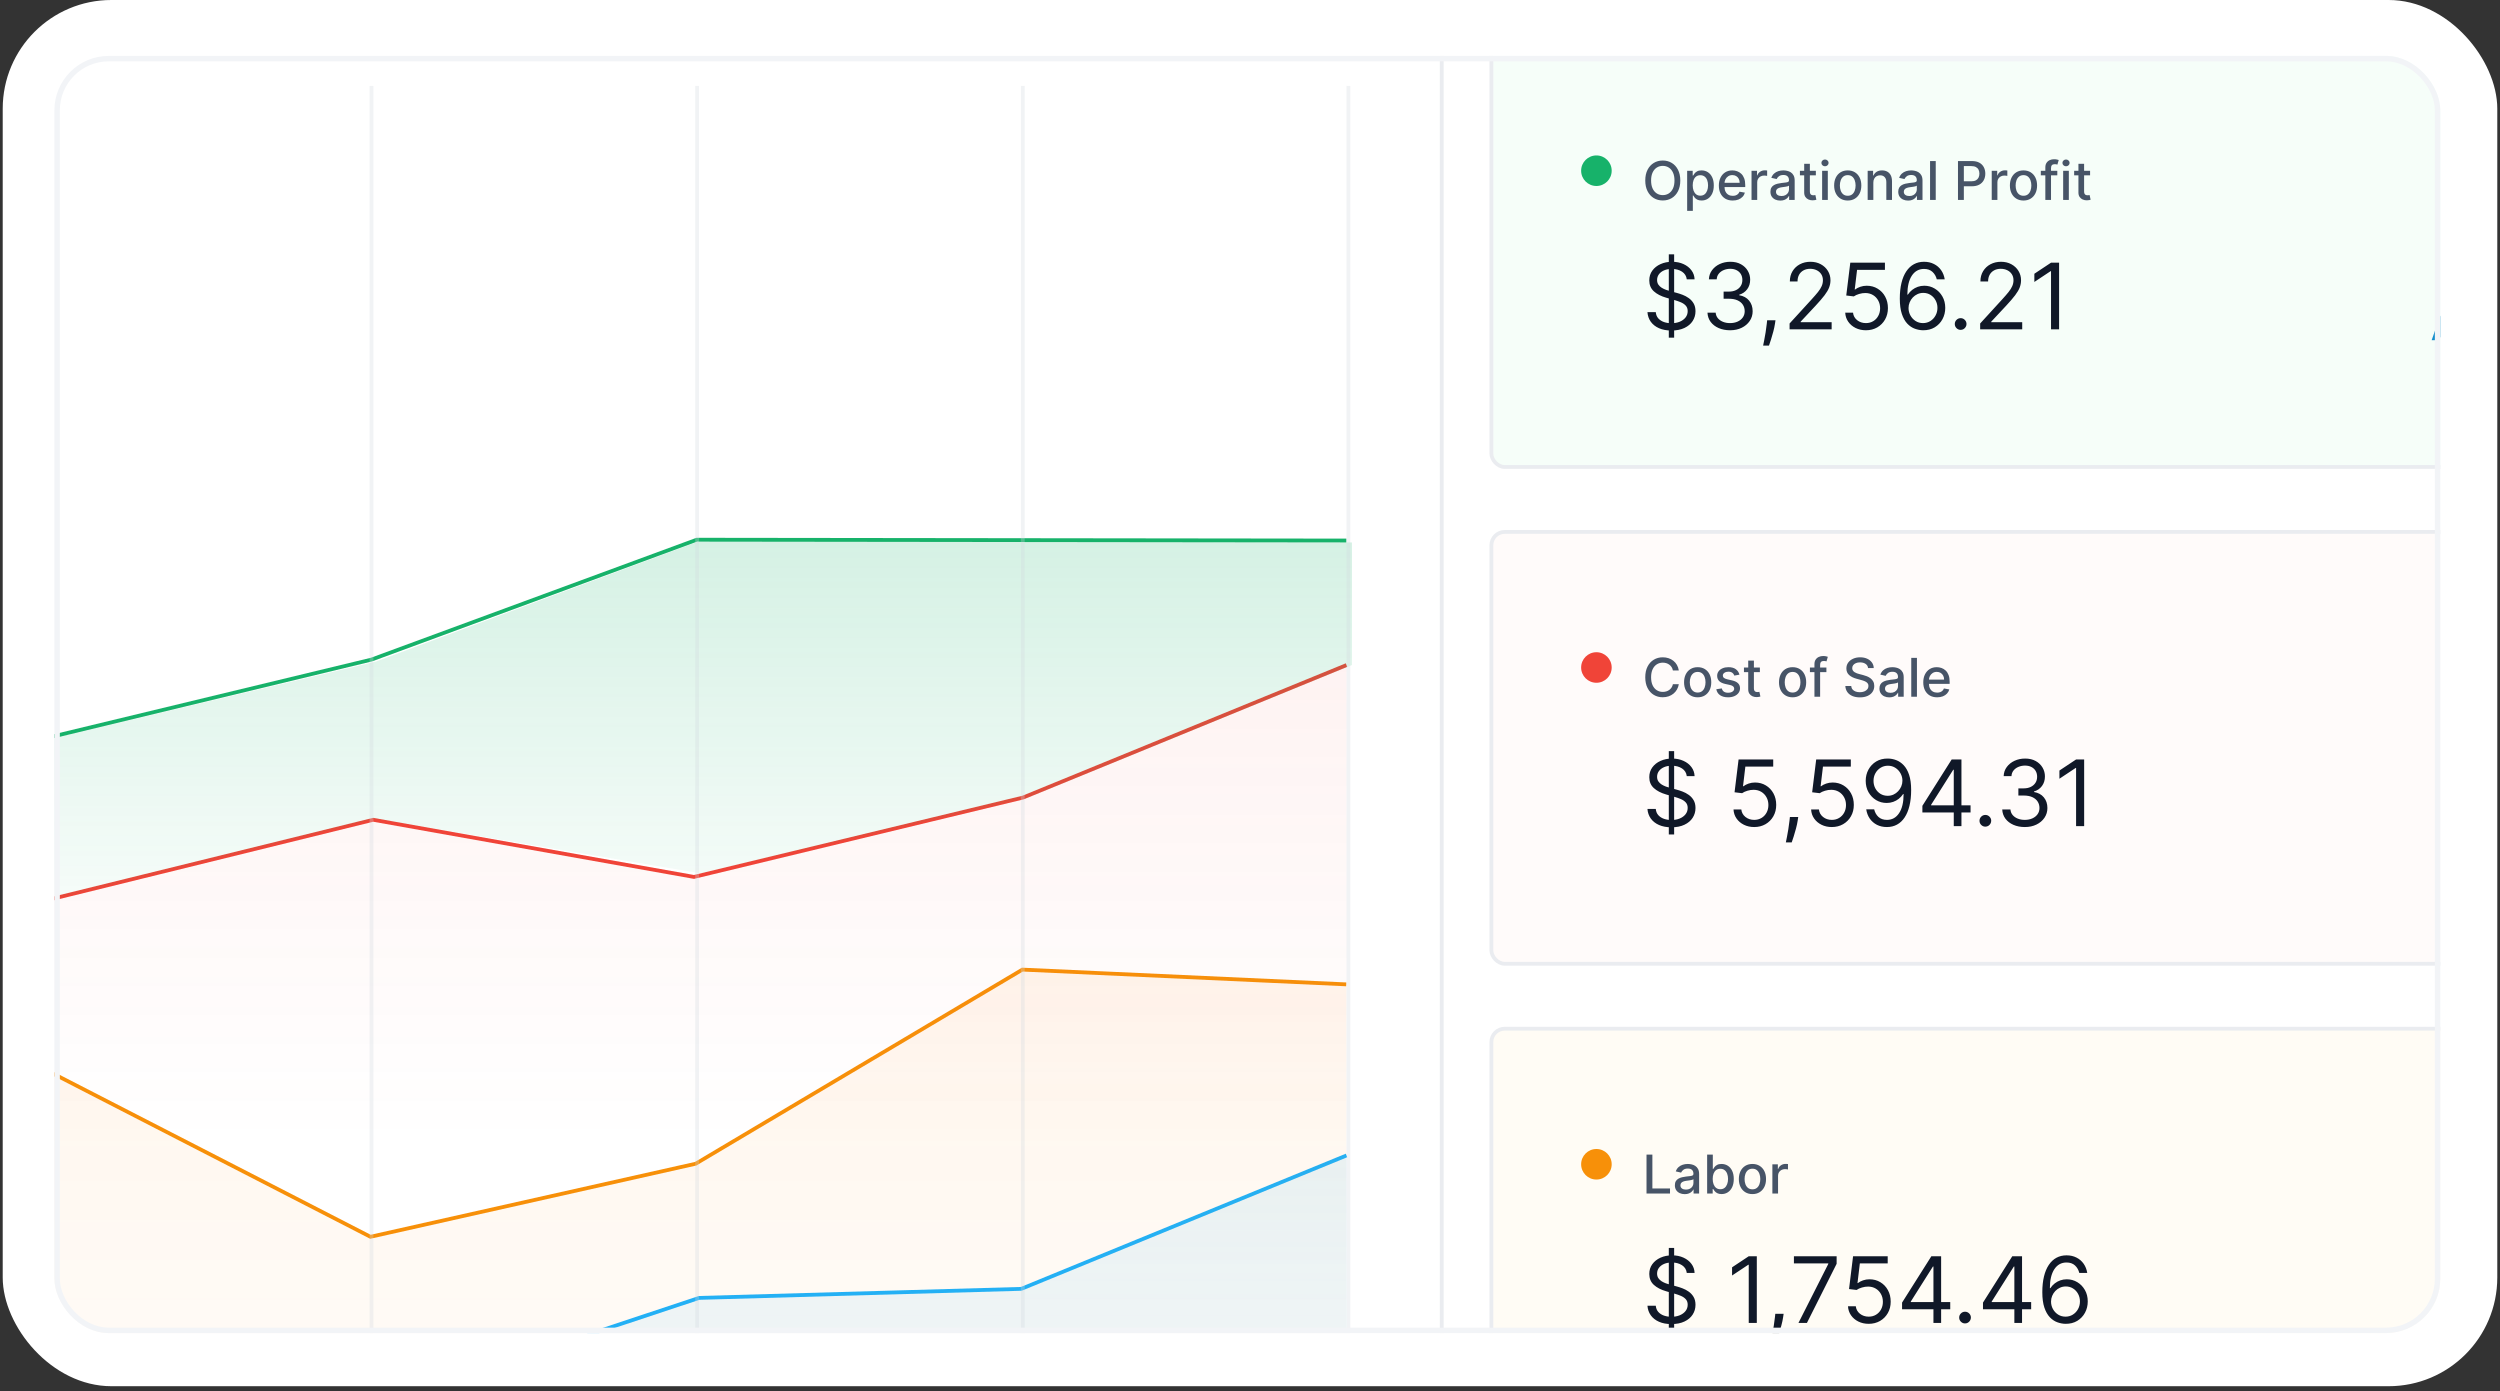 <svg width="460" height="256" viewBox="0 0 460 256" fill="none" xmlns="http://www.w3.org/2000/svg">
<rect x="0" y="0" width="460" height="256" fill="#333333" stroke="none"/>
<rect x="0.5" width="459" height="255.063" rx="20" fill="white"/>
<g clip-path="url(#clip0_3639_302027)">
<rect x="10.011" y="10.287" width="439" height="235" rx="10" fill="white"/>
<g clip-path="url(#clip1_3639_302027)">
<g clip-path="url(#clip2_3639_302027)">
<rect x="-428.369" y="-85.294" width="694" height="444" rx="2.811" fill="white"/>
<path opacity="0.4" d="M-351.445 277.408L-410.568 241.245V315.72H247.759V212.602L188.01 237.456L128.354 238.814L68.503 258.531L8.515 282.837L-51.364 264.315L-111.386 263.061L-171.313 226.481L-230.987 233.661L-290.996 247.915L-351.445 277.408Z" fill="url(#paint0_linear_3639_302027)" fill-opacity="0.5"/>
<path d="M-410.568 241.245L-350.62 277.408L-291.077 247.733L-231.151 233.478L-171.439 226.198L-111.24 262.897L-51.288 264.273L8.555 283.014L68.787 258.69L128.638 238.814L187.918 237.148L247.759 212.602" stroke="#1AB2FF" stroke-width="0.703"/>
<path opacity="0.4" d="M-350.85 168.021L-410.568 209.705V315.687H247.728V181.061L188.374 178.2L127.85 214.103L68.106 227.728L8.506 197.028L-51.582 235.176L-111.183 241.353L-231.32 208.292L-291.196 166.924L-350.85 168.021Z" fill="url(#paint1_linear_3639_302027)" fill-opacity="0.2"/>
<path d="M-410.568 209.737L-350.637 168.184L-290.929 166.986L-231.081 208.484L-171.103 225.69L-111.125 241.305L-51.535 235.377L8.83 197.061L68.161 227.569L128.01 214.123L188.116 178.409L247.707 181.122" stroke="#F79009" stroke-width="0.703"/>
<path opacity="0.4" d="M-350.81 130.959L-410.568 145.288V210.453H247.759V122.373L188.436 146.97L127.689 161.135L68.416 150.818L8.846 165.821L-51.362 167.426L-170.817 142.044L-230.95 132.361L-290.64 103.041L-350.81 130.959Z" fill="url(#paint2_linear_3639_302027)" fill-opacity="0.2"/>
<path d="M-410.568 145.288L-350.738 130.826L-290.64 102.868L-231.259 131.842L-170.971 141.698L-51.386 167.675L8.668 165.622L68.662 150.84L127.689 161.356L188.238 146.748L247.759 122.373" stroke="#F04438" stroke-width="0.703"/>
<path d="M-410.568 122.373L-350.258 101.755L-290.894 85.973L-231.091 113.379L-171.21 95.674L-51.433 110.25L8.508 135.806L68.336 121.367L128.205 99.306L247.728 99.458" stroke="#17B26A" stroke-width="0.703"/>
<path d="M-410.579 144.929V122.014L-350.303 101.563L-290.733 86.012L-230.861 113.731L-170.782 95.987C-122.425 101.274 -99.198 105.08 -50.841 110.367L9.276 135.961L69.149 121.736L128.988 99.434L248.758 99.815V122.372L189.137 146.766L128.98 160.704L69.18 150.667L9.123 165.622L-50.841 167.378L-170.925 141.352L-230.995 131.669L-290.126 102.868L-350.303 130.431L-410.579 144.929Z" fill="url(#paint3_linear_3639_302027)" fill-opacity="0.2"/>
<line opacity="0.3" x1="68.36" y1="15.809" x2="68.36" y2="310.719" stroke="#D0D5DD" stroke-width="0.703"/>
<line opacity="0.3" x1="128.275" y1="15.809" x2="128.275" y2="310.719" stroke="#D0D5DD" stroke-width="0.703"/>
<line opacity="0.3" x1="188.19" y1="15.809" x2="188.19" y2="310.719" stroke="#D0D5DD" stroke-width="0.703"/>
<line opacity="0.3" x1="248.104" y1="15.809" x2="248.104" y2="310.719" stroke="#D0D5DD" stroke-width="0.703"/>
</g>
<rect x="-428.018" y="-84.943" width="693.297" height="443.297" rx="2.46" stroke="#EAECF0" stroke-width="0.703"/>
<rect x="274.415" y="6.464" width="252.28" height="79.461" rx="2.46" fill="#F6FEF9"/>
<rect x="274.415" y="6.464" width="252.28" height="79.461" rx="2.46" stroke="#EAECF0" stroke-width="0.703"/>
<circle cx="293.74" cy="31.411" r="2.811" fill="#17B26A"/>
<path d="M309.174 33.212C309.174 33.975 309.034 34.632 308.755 35.182C308.475 35.729 308.092 36.151 307.606 36.447C307.121 36.74 306.57 36.887 305.953 36.887C305.333 36.887 304.78 36.74 304.294 36.447C303.809 36.151 303.427 35.728 303.148 35.178C302.868 34.629 302.728 33.973 302.728 33.212C302.728 32.448 302.868 31.792 303.148 31.245C303.427 30.695 303.809 30.273 304.294 29.98C304.78 29.684 305.333 29.536 305.953 29.536C306.57 29.536 307.121 29.684 307.606 29.98C308.092 30.273 308.475 30.695 308.755 31.245C309.034 31.792 309.174 32.448 309.174 33.212ZM308.105 33.212C308.105 32.629 308.011 32.139 307.822 31.741C307.636 31.34 307.38 31.037 307.054 30.832C306.73 30.625 306.363 30.521 305.953 30.521C305.541 30.521 305.173 30.625 304.849 30.832C304.525 31.037 304.269 31.34 304.08 31.741C303.894 32.139 303.801 32.629 303.801 33.212C303.801 33.794 303.894 34.285 304.08 34.686C304.269 35.084 304.525 35.387 304.849 35.594C305.173 35.799 305.541 35.902 305.953 35.902C306.363 35.902 306.73 35.799 307.054 35.594C307.38 35.387 307.636 35.084 307.822 34.686C308.011 34.285 308.105 33.794 308.105 33.212ZM310.436 38.801V31.423H311.456V32.293H311.544C311.604 32.181 311.692 32.052 311.806 31.905C311.92 31.758 312.078 31.63 312.281 31.521C312.484 31.409 312.751 31.353 313.084 31.353C313.518 31.353 313.904 31.462 314.244 31.681C314.584 31.9 314.851 32.216 315.044 32.628C315.24 33.04 315.338 33.536 315.338 34.116C315.338 34.696 315.241 35.194 315.048 35.608C314.855 36.02 314.589 36.338 314.251 36.562C313.914 36.783 313.528 36.894 313.095 36.894C312.769 36.894 312.502 36.839 312.295 36.73C312.09 36.62 311.929 36.492 311.813 36.345C311.696 36.199 311.607 36.068 311.544 35.954H311.481V38.801H310.436ZM311.46 34.106C311.46 34.483 311.515 34.814 311.624 35.098C311.734 35.382 311.892 35.605 312.099 35.765C312.307 35.924 312.56 36.003 312.861 36.003C313.173 36.003 313.434 35.92 313.643 35.755C313.853 35.587 314.011 35.36 314.119 35.074C314.228 34.787 314.283 34.465 314.283 34.106C314.283 33.752 314.229 33.434 314.122 33.152C314.017 32.87 313.859 32.648 313.647 32.485C313.437 32.322 313.175 32.24 312.861 32.24C312.558 32.24 312.302 32.318 312.092 32.474C311.885 32.63 311.728 32.848 311.621 33.128C311.513 33.407 311.46 33.733 311.46 34.106ZM318.821 36.897C318.292 36.897 317.837 36.784 317.455 36.559C317.075 36.33 316.782 36.01 316.575 35.598C316.37 35.183 316.267 34.697 316.267 34.141C316.267 33.591 316.37 33.107 316.575 32.688C316.782 32.268 317.071 31.941 317.441 31.706C317.814 31.471 318.249 31.353 318.748 31.353C319.051 31.353 319.344 31.403 319.628 31.503C319.912 31.603 320.167 31.761 320.393 31.975C320.619 32.189 320.797 32.467 320.928 32.81C321.058 33.15 321.123 33.563 321.123 34.05V34.42H316.858V33.638H320.1C320.1 33.363 320.044 33.12 319.932 32.908C319.82 32.693 319.663 32.524 319.46 32.401C319.26 32.278 319.025 32.216 318.755 32.216C318.461 32.216 318.205 32.288 317.986 32.432C317.77 32.575 317.602 32.761 317.483 32.991C317.367 33.22 317.308 33.468 317.308 33.736V34.347C317.308 34.706 317.371 35.011 317.497 35.262C317.625 35.514 317.803 35.706 318.032 35.839C318.26 35.969 318.526 36.034 318.832 36.034C319.03 36.034 319.21 36.007 319.373 35.951C319.536 35.892 319.677 35.806 319.796 35.692C319.915 35.578 320.005 35.437 320.068 35.269L321.057 35.447C320.978 35.739 320.836 35.994 320.631 36.213C320.428 36.429 320.173 36.598 319.866 36.719C319.561 36.838 319.212 36.897 318.821 36.897ZM322.282 36.789V31.423H323.292V32.275H323.348C323.446 31.986 323.618 31.759 323.865 31.594C324.114 31.426 324.396 31.342 324.711 31.342C324.776 31.342 324.853 31.345 324.941 31.349C325.032 31.354 325.103 31.36 325.154 31.367V32.366C325.112 32.354 325.038 32.342 324.931 32.328C324.824 32.311 324.716 32.303 324.609 32.303C324.362 32.303 324.142 32.356 323.949 32.46C323.758 32.563 323.607 32.706 323.495 32.89C323.383 33.072 323.327 33.279 323.327 33.512V36.789H322.282ZM327.572 36.908C327.232 36.908 326.924 36.845 326.65 36.719C326.375 36.591 326.157 36.406 325.996 36.164C325.838 35.922 325.759 35.624 325.759 35.273C325.759 34.97 325.817 34.721 325.933 34.525C326.05 34.33 326.207 34.175 326.405 34.06C326.603 33.946 326.824 33.86 327.069 33.802C327.313 33.744 327.563 33.7 327.816 33.669C328.138 33.632 328.399 33.602 328.599 33.578C328.799 33.553 328.945 33.512 329.036 33.456C329.127 33.4 329.172 33.309 329.172 33.184V33.159C329.172 32.854 329.086 32.618 328.913 32.45C328.743 32.282 328.49 32.198 328.152 32.198C327.8 32.198 327.523 32.276 327.32 32.432C327.12 32.586 326.981 32.757 326.905 32.946L325.923 32.722C326.039 32.396 326.209 32.133 326.433 31.933C326.659 31.73 326.919 31.584 327.212 31.493C327.506 31.399 327.814 31.353 328.138 31.353C328.352 31.353 328.579 31.378 328.819 31.43C329.061 31.479 329.287 31.57 329.497 31.702C329.709 31.835 329.882 32.025 330.017 32.272C330.153 32.516 330.22 32.834 330.22 33.225V36.789H329.2V36.055H329.158C329.09 36.191 328.989 36.323 328.854 36.454C328.719 36.584 328.545 36.692 328.334 36.779C328.122 36.865 327.868 36.908 327.572 36.908ZM327.799 36.069C328.088 36.069 328.335 36.012 328.54 35.898C328.747 35.784 328.904 35.635 329.011 35.451C329.121 35.265 329.176 35.066 329.176 34.854V34.162C329.138 34.199 329.066 34.234 328.959 34.267C328.854 34.297 328.734 34.324 328.599 34.347C328.464 34.368 328.332 34.388 328.204 34.406C328.076 34.423 327.969 34.437 327.883 34.448C327.68 34.474 327.495 34.517 327.327 34.578C327.162 34.638 327.029 34.725 326.929 34.84C326.831 34.951 326.782 35.1 326.782 35.287C326.782 35.545 326.878 35.741 327.069 35.874C327.26 36.004 327.503 36.069 327.799 36.069ZM334.116 31.423V32.261H331.185V31.423H334.116ZM331.971 30.137H333.016V35.213C333.016 35.416 333.046 35.569 333.107 35.671C333.167 35.771 333.245 35.84 333.341 35.877C333.439 35.912 333.545 35.93 333.659 35.93C333.743 35.93 333.816 35.924 333.879 35.912C333.942 35.901 333.991 35.891 334.026 35.884L334.214 36.747C334.154 36.77 334.068 36.794 333.956 36.817C333.844 36.843 333.704 36.857 333.536 36.859C333.262 36.864 333.005 36.815 332.768 36.712C332.53 36.61 332.338 36.451 332.191 36.237C332.045 36.023 331.971 35.754 331.971 35.43V30.137ZM335.272 36.789V31.423H336.317V36.789H335.272ZM335.8 30.595C335.618 30.595 335.462 30.534 335.331 30.413C335.203 30.29 335.139 30.143 335.139 29.973C335.139 29.8 335.203 29.654 335.331 29.533C335.462 29.409 335.618 29.348 335.8 29.348C335.981 29.348 336.136 29.409 336.264 29.533C336.395 29.654 336.46 29.8 336.46 29.973C336.46 30.143 336.395 30.29 336.264 30.413C336.136 30.534 335.981 30.595 335.8 30.595ZM339.982 36.897C339.479 36.897 339.04 36.782 338.665 36.551C338.29 36.321 337.999 35.998 337.792 35.584C337.585 35.169 337.481 34.685 337.481 34.13C337.481 33.574 337.585 33.087 337.792 32.67C337.999 32.253 338.29 31.929 338.665 31.699C339.04 31.468 339.479 31.353 339.982 31.353C340.485 31.353 340.924 31.468 341.299 31.699C341.674 31.929 341.966 32.253 342.173 32.67C342.38 33.087 342.484 33.574 342.484 34.13C342.484 34.685 342.38 35.169 342.173 35.584C341.966 35.998 341.674 36.321 341.299 36.551C340.924 36.782 340.485 36.897 339.982 36.897ZM339.986 36.02C340.312 36.02 340.582 35.934 340.796 35.762C341.011 35.59 341.169 35.36 341.272 35.074C341.376 34.787 341.429 34.472 341.429 34.127C341.429 33.785 341.376 33.47 341.272 33.184C341.169 32.895 341.011 32.663 340.796 32.488C340.582 32.314 340.312 32.226 339.986 32.226C339.657 32.226 339.385 32.314 339.168 32.488C338.954 32.663 338.794 32.895 338.69 33.184C338.587 33.47 338.536 33.785 338.536 34.127C338.536 34.472 338.587 34.787 338.69 35.074C338.794 35.36 338.954 35.59 339.168 35.762C339.385 35.934 339.657 36.02 339.986 36.02ZM344.694 33.603V36.789H343.65V31.423H344.653V32.296H344.719C344.842 32.012 345.036 31.784 345.299 31.611C345.564 31.439 345.899 31.353 346.302 31.353C346.667 31.353 346.987 31.43 347.262 31.584C347.537 31.735 347.75 31.961 347.902 32.261C348.053 32.562 348.129 32.933 348.129 33.376V36.789H347.084V33.502C347.084 33.112 346.983 32.809 346.78 32.59C346.578 32.368 346.299 32.258 345.945 32.258C345.703 32.258 345.488 32.31 345.299 32.415C345.113 32.52 344.965 32.673 344.855 32.876C344.748 33.076 344.694 33.319 344.694 33.603ZM351.091 36.908C350.751 36.908 350.444 36.845 350.169 36.719C349.894 36.591 349.676 36.406 349.516 36.164C349.357 35.922 349.278 35.624 349.278 35.273C349.278 34.97 349.336 34.721 349.453 34.525C349.569 34.33 349.727 34.175 349.924 34.06C350.122 33.946 350.344 33.86 350.588 33.802C350.833 33.744 351.082 33.7 351.336 33.669C351.657 33.632 351.918 33.602 352.119 33.578C352.319 33.553 352.464 33.512 352.555 33.456C352.646 33.4 352.691 33.309 352.691 33.184V33.159C352.691 32.854 352.605 32.618 352.433 32.45C352.263 32.282 352.009 32.198 351.671 32.198C351.32 32.198 351.042 32.276 350.84 32.432C350.64 32.586 350.501 32.757 350.424 32.946L349.442 32.722C349.559 32.396 349.729 32.133 349.952 31.933C350.178 31.73 350.438 31.584 350.732 31.493C351.025 31.399 351.334 31.353 351.657 31.353C351.872 31.353 352.099 31.378 352.339 31.43C352.581 31.479 352.807 31.57 353.016 31.702C353.228 31.835 353.402 32.025 353.537 32.272C353.672 32.516 353.74 32.834 353.74 33.225V36.789H352.719V36.055H352.678C352.61 36.191 352.509 36.323 352.374 36.454C352.238 36.584 352.065 36.692 351.853 36.779C351.641 36.865 351.387 36.908 351.091 36.908ZM351.318 36.069C351.607 36.069 351.854 36.012 352.059 35.898C352.266 35.784 352.424 35.635 352.531 35.451C352.64 35.265 352.695 35.066 352.695 34.854V34.162C352.658 34.199 352.586 34.234 352.478 34.267C352.374 34.297 352.254 34.324 352.119 34.347C351.983 34.368 351.852 34.388 351.724 34.406C351.596 34.423 351.488 34.437 351.402 34.448C351.2 34.474 351.015 34.517 350.847 34.578C350.681 34.638 350.549 34.725 350.449 34.84C350.351 34.951 350.302 35.1 350.302 35.287C350.302 35.545 350.397 35.741 350.588 35.874C350.779 36.004 351.023 36.069 351.318 36.069ZM356.176 29.634V36.789H355.131V29.634H356.176ZM360.268 36.789V29.634H362.819C363.375 29.634 363.837 29.735 364.202 29.938C364.568 30.141 364.842 30.418 365.023 30.77C365.205 31.119 365.296 31.512 365.296 31.95C365.296 32.391 365.204 32.786 365.02 33.138C364.838 33.487 364.563 33.765 364.195 33.97C363.83 34.172 363.37 34.274 362.815 34.274H361.061V33.358H362.717C363.069 33.358 363.354 33.298 363.573 33.177C363.792 33.053 363.953 32.886 364.056 32.673C364.158 32.462 364.209 32.221 364.209 31.95C364.209 31.68 364.158 31.44 364.056 31.231C363.953 31.021 363.791 30.857 363.57 30.738C363.351 30.619 363.062 30.56 362.703 30.56H361.348V36.789H360.268ZM366.478 36.789V31.423H367.487V32.275H367.543C367.641 31.986 367.813 31.759 368.06 31.594C368.309 31.426 368.591 31.342 368.906 31.342C368.971 31.342 369.048 31.345 369.136 31.349C369.227 31.354 369.298 31.36 369.349 31.367V32.366C369.307 32.354 369.233 32.342 369.126 32.328C369.019 32.311 368.911 32.303 368.804 32.303C368.557 32.303 368.337 32.356 368.144 32.46C367.953 32.563 367.802 32.706 367.69 32.89C367.578 33.072 367.522 33.279 367.522 33.512V36.789H366.478ZM372.322 36.897C371.819 36.897 371.379 36.782 371.004 36.551C370.629 36.321 370.338 35.998 370.131 35.584C369.924 35.169 369.82 34.685 369.82 34.13C369.82 33.574 369.924 33.087 370.131 32.67C370.338 32.253 370.629 31.929 371.004 31.699C371.379 31.468 371.819 31.353 372.322 31.353C372.825 31.353 373.264 31.468 373.639 31.699C374.014 31.929 374.305 32.253 374.512 32.67C374.719 33.087 374.823 33.574 374.823 34.13C374.823 34.685 374.719 35.169 374.512 35.584C374.305 35.998 374.014 36.321 373.639 36.551C373.264 36.782 372.825 36.897 372.322 36.897ZM372.325 36.02C372.651 36.02 372.921 35.934 373.136 35.762C373.35 35.59 373.508 35.36 373.611 35.074C373.716 34.787 373.768 34.472 373.768 34.127C373.768 33.785 373.716 33.47 373.611 33.184C373.508 32.895 373.35 32.663 373.136 32.488C372.921 32.314 372.651 32.226 372.325 32.226C371.997 32.226 371.724 32.314 371.508 32.488C371.293 32.663 371.134 32.895 371.029 33.184C370.926 33.47 370.875 33.785 370.875 34.127C370.875 34.472 370.926 34.787 371.029 35.074C371.134 35.36 371.293 35.59 371.508 35.762C371.724 35.934 371.997 36.02 372.325 36.02ZM378.543 31.423V32.261H375.51V31.423H378.543ZM376.342 36.789V30.801C376.342 30.465 376.415 30.187 376.562 29.966C376.709 29.742 376.903 29.576 377.145 29.466C377.388 29.355 377.651 29.299 377.935 29.299C378.145 29.299 378.324 29.316 378.473 29.351C378.622 29.384 378.733 29.414 378.805 29.442L378.56 30.287C378.512 30.273 378.449 30.257 378.372 30.238C378.295 30.217 378.202 30.207 378.092 30.207C377.838 30.207 377.657 30.27 377.547 30.396C377.44 30.521 377.387 30.703 377.387 30.941V36.789H376.342ZM379.621 36.789V31.423H380.665V36.789H379.621ZM380.148 30.595C379.967 30.595 379.811 30.534 379.68 30.413C379.552 30.29 379.488 30.143 379.488 29.973C379.488 29.8 379.552 29.654 379.68 29.533C379.811 29.409 379.967 29.348 380.148 29.348C380.33 29.348 380.485 29.409 380.613 29.533C380.743 29.654 380.809 29.8 380.809 29.973C380.809 30.143 380.743 30.29 380.613 30.413C380.485 30.534 380.33 30.595 380.148 30.595ZM384.576 31.423V32.261H381.644V31.423H384.576ZM382.431 30.137H383.475V35.213C383.475 35.416 383.505 35.569 383.566 35.671C383.627 35.771 383.705 35.84 383.8 35.877C383.898 35.912 384.004 35.93 384.118 35.93C384.202 35.93 384.275 35.924 384.338 35.912C384.401 35.901 384.45 35.891 384.485 35.884L384.674 36.747C384.613 36.77 384.527 36.794 384.415 36.817C384.303 36.843 384.163 36.857 383.996 36.859C383.721 36.864 383.465 36.815 383.227 36.712C382.99 36.61 382.797 36.451 382.651 36.237C382.504 36.023 382.431 35.754 382.431 35.43V30.137Z" fill="#475467"/>
<path d="M307.06 62.133V46.801H308.042V62.133H307.06ZM310.366 51.401C310.294 50.794 310.003 50.323 309.492 49.987C308.981 49.652 308.354 49.484 307.611 49.484C307.068 49.484 306.593 49.572 306.186 49.748C305.782 49.923 305.467 50.165 305.239 50.472C305.016 50.78 304.904 51.129 304.904 51.52C304.904 51.848 304.982 52.129 305.137 52.365C305.297 52.597 305.501 52.79 305.748 52.946C305.996 53.098 306.255 53.223 306.527 53.323C306.798 53.419 307.048 53.497 307.276 53.557L308.521 53.892C308.841 53.976 309.196 54.092 309.587 54.24C309.983 54.387 310.36 54.589 310.719 54.844C311.083 55.096 311.382 55.419 311.618 55.815C311.853 56.21 311.971 56.695 311.971 57.27C311.971 57.933 311.797 58.532 311.45 59.067C311.107 59.602 310.604 60.027 309.941 60.343C309.282 60.658 308.481 60.816 307.539 60.816C306.661 60.816 305.9 60.674 305.257 60.391C304.618 60.107 304.115 59.712 303.748 59.205C303.385 58.697 303.179 58.109 303.131 57.438H304.664C304.704 57.901 304.86 58.284 305.132 58.588C305.407 58.887 305.754 59.111 306.174 59.258C306.597 59.402 307.052 59.474 307.539 59.474C308.106 59.474 308.615 59.382 309.066 59.199C309.518 59.011 309.875 58.751 310.138 58.42C310.402 58.085 310.534 57.693 310.534 57.246C310.534 56.839 310.42 56.508 310.192 56.252C309.965 55.996 309.665 55.789 309.294 55.629C308.923 55.469 308.521 55.33 308.09 55.21L306.581 54.779C305.623 54.503 304.864 54.11 304.305 53.599C303.746 53.088 303.467 52.419 303.467 51.592C303.467 50.906 303.652 50.307 304.024 49.796C304.399 49.281 304.902 48.881 305.533 48.598C306.168 48.31 306.876 48.167 307.659 48.167C308.449 48.167 309.152 48.308 309.767 48.592C310.382 48.871 310.869 49.255 311.228 49.742C311.592 50.229 311.783 50.782 311.803 51.401H310.366ZM318.342 60.768C317.552 60.768 316.847 60.632 316.228 60.361C315.613 60.089 315.124 59.712 314.761 59.229C314.401 58.742 314.206 58.176 314.174 57.534H315.683C315.715 57.929 315.851 58.27 316.09 58.558C316.33 58.841 316.643 59.061 317.03 59.217C317.418 59.372 317.847 59.45 318.318 59.45C318.845 59.45 319.312 59.358 319.72 59.175C320.127 58.991 320.446 58.736 320.678 58.408C320.909 58.081 321.025 57.701 321.025 57.27C321.025 56.819 320.913 56.422 320.69 56.078C320.466 55.731 320.139 55.459 319.708 55.264C319.276 55.068 318.749 54.97 318.126 54.97H317.144V53.653H318.126C318.614 53.653 319.041 53.565 319.408 53.389C319.78 53.214 320.069 52.966 320.277 52.647C320.488 52.327 320.594 51.952 320.594 51.52C320.594 51.105 320.502 50.744 320.319 50.437C320.135 50.129 319.875 49.889 319.54 49.718C319.209 49.546 318.817 49.46 318.366 49.46C317.943 49.46 317.544 49.538 317.168 49.694C316.797 49.846 316.493 50.067 316.258 50.359C316.022 50.646 315.895 50.993 315.875 51.401H314.437C314.461 50.758 314.655 50.195 315.018 49.712C315.381 49.225 315.857 48.845 316.444 48.574C317.034 48.302 317.683 48.167 318.39 48.167C319.149 48.167 319.799 48.32 320.342 48.628C320.886 48.931 321.303 49.333 321.594 49.832C321.886 50.331 322.031 50.87 322.031 51.449C322.031 52.139 321.85 52.728 321.486 53.215C321.127 53.703 320.638 54.04 320.019 54.228V54.324C320.794 54.451 321.399 54.781 321.834 55.312C322.269 55.839 322.487 56.492 322.487 57.27C322.487 57.937 322.305 58.536 321.942 59.067C321.582 59.594 321.091 60.009 320.468 60.313C319.845 60.616 319.137 60.768 318.342 60.768ZM326.69 58.923L326.594 59.57C326.526 60.025 326.422 60.512 326.282 61.031C326.146 61.55 326.005 62.039 325.857 62.499C325.709 62.958 325.587 63.323 325.492 63.595H324.414C324.466 63.339 324.533 63.002 324.617 62.583C324.701 62.163 324.785 61.694 324.869 61.175C324.957 60.66 325.029 60.133 325.084 59.594L325.156 58.923H326.69ZM329.284 60.6V59.522L333.333 55.09C333.808 54.571 334.199 54.12 334.507 53.736C334.814 53.349 335.042 52.986 335.19 52.647C335.341 52.303 335.417 51.944 335.417 51.568C335.417 51.137 335.313 50.764 335.106 50.449C334.902 50.133 334.623 49.889 334.267 49.718C333.912 49.546 333.513 49.46 333.069 49.46C332.598 49.46 332.187 49.558 331.836 49.754C331.488 49.945 331.219 50.215 331.027 50.562C330.839 50.91 330.746 51.317 330.746 51.784H329.332C329.332 51.065 329.498 50.434 329.829 49.892C330.161 49.348 330.612 48.925 331.183 48.622C331.758 48.318 332.403 48.167 333.117 48.167C333.836 48.167 334.473 48.318 335.028 48.622C335.583 48.925 336.018 49.334 336.334 49.849C336.649 50.365 336.807 50.938 336.807 51.568C336.807 52.02 336.725 52.461 336.561 52.892C336.401 53.319 336.122 53.796 335.723 54.324C335.327 54.846 334.778 55.485 334.076 56.24L331.321 59.187V59.282H337.022V60.6H329.284ZM343.329 60.768C342.626 60.768 341.993 60.628 341.43 60.349C340.867 60.069 340.416 59.686 340.077 59.199C339.737 58.712 339.552 58.157 339.52 57.534H340.957C341.013 58.089 341.265 58.548 341.712 58.911C342.163 59.27 342.702 59.45 343.329 59.45C343.832 59.45 344.279 59.332 344.67 59.097C345.066 58.861 345.375 58.538 345.599 58.127C345.826 57.711 345.94 57.242 345.94 56.719C345.94 56.184 345.822 55.707 345.587 55.288C345.355 54.864 345.036 54.531 344.629 54.288C344.221 54.044 343.756 53.92 343.233 53.916C342.858 53.912 342.472 53.97 342.077 54.09C341.682 54.206 341.356 54.355 341.101 54.539L339.711 54.371L340.454 48.334H346.827V49.652H341.7L341.269 53.269H341.341C341.592 53.07 341.907 52.904 342.287 52.772C342.666 52.641 343.061 52.575 343.473 52.575C344.223 52.575 344.892 52.754 345.479 53.114C346.07 53.469 346.533 53.956 346.869 54.575C347.208 55.194 347.378 55.901 347.378 56.695C347.378 57.478 347.202 58.176 346.851 58.791C346.503 59.402 346.024 59.885 345.413 60.241C344.802 60.592 344.108 60.768 343.329 60.768ZM353.829 60.768C353.326 60.76 352.823 60.664 352.32 60.48C351.817 60.297 351.358 59.987 350.943 59.552C350.527 59.113 350.194 58.52 349.942 57.773C349.691 57.023 349.565 56.08 349.565 54.946C349.565 53.86 349.667 52.898 349.871 52.059C350.074 51.217 350.37 50.508 350.757 49.933C351.144 49.354 351.611 48.915 352.158 48.616C352.709 48.316 353.33 48.167 354.021 48.167C354.708 48.167 355.319 48.304 355.854 48.58C356.393 48.851 356.832 49.231 357.171 49.718C357.511 50.205 357.73 50.766 357.83 51.401H356.369C356.233 50.85 355.97 50.393 355.578 50.029C355.187 49.666 354.668 49.484 354.021 49.484C353.071 49.484 352.322 49.898 351.775 50.724C351.232 51.55 350.959 52.71 350.955 54.204H351.05C351.274 53.864 351.54 53.575 351.847 53.335C352.158 53.092 352.502 52.904 352.877 52.772C353.252 52.641 353.65 52.575 354.069 52.575C354.772 52.575 355.415 52.75 355.997 53.102C356.58 53.449 357.048 53.93 357.399 54.545C357.75 55.156 357.926 55.857 357.926 56.647C357.926 57.406 357.756 58.101 357.417 58.731C357.078 59.358 356.6 59.857 355.986 60.229C355.375 60.596 354.656 60.776 353.829 60.768ZM353.829 59.45C354.333 59.45 354.784 59.324 355.183 59.073C355.586 58.821 355.904 58.484 356.135 58.061C356.371 57.638 356.489 57.166 356.489 56.647C356.489 56.14 356.375 55.679 356.147 55.264C355.924 54.844 355.614 54.511 355.219 54.264C354.828 54.016 354.38 53.892 353.877 53.892C353.498 53.892 353.145 53.968 352.817 54.12C352.49 54.268 352.202 54.471 351.955 54.731C351.711 54.99 351.52 55.288 351.38 55.623C351.24 55.955 351.17 56.304 351.17 56.671C351.17 57.158 351.284 57.614 351.512 58.037C351.743 58.46 352.059 58.801 352.458 59.061C352.861 59.32 353.318 59.45 353.829 59.45ZM360.759 60.696C360.463 60.696 360.21 60.59 359.998 60.379C359.787 60.167 359.681 59.913 359.681 59.618C359.681 59.322 359.787 59.069 359.998 58.857C360.21 58.646 360.463 58.54 360.759 58.54C361.054 58.54 361.308 58.646 361.52 58.857C361.731 59.069 361.837 59.322 361.837 59.618C361.837 59.813 361.787 59.993 361.687 60.157C361.591 60.321 361.462 60.452 361.298 60.552C361.138 60.648 360.959 60.696 360.759 60.696ZM364.349 60.6V59.522L368.398 55.09C368.873 54.571 369.264 54.12 369.572 53.736C369.879 53.349 370.107 52.986 370.255 52.647C370.406 52.303 370.482 51.944 370.482 51.568C370.482 51.137 370.378 50.764 370.171 50.449C369.967 50.133 369.688 49.889 369.332 49.718C368.977 49.546 368.578 49.46 368.135 49.46C367.663 49.46 367.252 49.558 366.901 49.754C366.553 49.945 366.284 50.215 366.092 50.562C365.905 50.91 365.811 51.317 365.811 51.784H364.397C364.397 51.065 364.563 50.434 364.894 49.892C365.226 49.348 365.677 48.925 366.248 48.622C366.823 48.318 367.468 48.167 368.182 48.167C368.901 48.167 369.538 48.318 370.093 48.622C370.648 48.925 371.083 49.334 371.399 49.849C371.714 50.365 371.872 50.938 371.872 51.568C371.872 52.02 371.79 52.461 371.626 52.892C371.467 53.319 371.187 53.796 370.788 54.324C370.392 54.846 369.843 55.485 369.141 56.24L366.386 59.187V59.282H372.087V60.6H364.349ZM378.873 48.334V60.6H377.388V49.892H377.316L374.321 51.88V50.371L377.388 48.334H378.873Z" fill="#101828"/>
<g clip-path="url(#clip3_3639_302027)">
<path d="M448.805 62.6H447.421L449.94 55.445H451.54L454.063 62.6H452.679L450.768 56.912H450.712L448.805 62.6ZM448.85 59.795H452.623V60.836H448.85V59.795ZM456.777 62.694C456.356 62.694 455.978 62.586 455.645 62.37C455.312 62.153 455.049 61.839 454.856 61.426C454.662 61.014 454.566 60.513 454.566 59.924C454.566 59.328 454.664 58.825 454.859 58.415C455.057 58.002 455.324 57.691 455.659 57.482C455.995 57.27 456.369 57.164 456.781 57.164C457.095 57.164 457.354 57.218 457.556 57.325C457.759 57.429 457.92 57.556 458.039 57.706C458.157 57.852 458.249 57.991 458.315 58.121H458.367V55.445H459.635V62.6H458.391V61.755H458.315C458.249 61.885 458.155 62.024 458.032 62.17C457.908 62.315 457.745 62.438 457.542 62.541C457.34 62.643 457.085 62.694 456.777 62.694ZM457.13 61.657C457.398 61.657 457.626 61.585 457.815 61.44C458.004 61.294 458.147 61.09 458.245 60.829C458.342 60.568 458.391 60.264 458.391 59.917C458.391 59.57 458.342 59.268 458.245 59.012C458.149 58.756 458.007 58.557 457.818 58.415C457.632 58.273 457.403 58.202 457.13 58.202C456.848 58.202 456.613 58.275 456.424 58.422C456.236 58.568 456.094 58.771 455.998 59.03C455.903 59.288 455.855 59.584 455.855 59.917C455.855 60.252 455.903 60.552 455.998 60.815C456.096 61.076 456.239 61.282 456.428 61.433C456.619 61.582 456.853 61.657 457.13 61.657ZM462.974 62.694C462.553 62.694 462.175 62.586 461.842 62.37C461.509 62.153 461.246 61.839 461.053 61.426C460.859 61.014 460.763 60.513 460.763 59.924C460.763 59.328 460.861 58.825 461.056 58.415C461.254 58.002 461.521 57.691 461.856 57.482C462.192 57.27 462.565 57.164 462.978 57.164C463.292 57.164 463.551 57.218 463.753 57.325C463.956 57.429 464.117 57.556 464.235 57.706C464.354 57.852 464.446 57.991 464.511 58.121H464.564V55.445H465.832V62.6H464.588V61.755H464.511C464.446 61.885 464.352 62.024 464.228 62.17C464.105 62.315 463.942 62.438 463.739 62.541C463.537 62.643 463.282 62.694 462.974 62.694ZM463.327 61.657C463.595 61.657 463.823 61.585 464.012 61.44C464.201 61.294 464.344 61.09 464.442 60.829C464.539 60.568 464.588 60.264 464.588 59.917C464.588 59.57 464.539 59.268 464.442 59.012C464.346 58.756 464.204 58.557 464.015 58.415C463.829 58.273 463.6 58.202 463.327 58.202C463.045 58.202 462.81 58.275 462.621 58.422C462.433 58.568 462.291 58.771 462.195 59.03C462.1 59.288 462.052 59.584 462.052 59.917C462.052 60.252 462.1 60.552 462.195 60.815C462.293 61.076 462.436 61.282 462.625 61.433C462.816 61.582 463.05 61.657 463.327 61.657ZM469.676 62.6V55.445H474.33V56.532H470.972V58.474H474.089V59.561H470.972V61.514H474.358V62.6H469.676ZM476.63 57.234L477.713 59.215L478.814 57.234H480.152L478.534 59.917L480.18 62.6H478.849L477.713 60.668L476.588 62.6H475.247L476.882 59.917L475.289 57.234H476.63ZM481.13 64.612V57.234H482.374V58.121H482.447C482.512 57.991 482.604 57.852 482.723 57.706C482.842 57.556 483.003 57.429 483.205 57.325C483.408 57.218 483.666 57.164 483.981 57.164C484.395 57.164 484.769 57.27 485.102 57.482C485.438 57.691 485.703 58.002 485.899 58.415C486.097 58.825 486.196 59.328 486.196 59.924C486.196 60.513 486.099 61.014 485.906 61.426C485.713 61.839 485.449 62.153 485.116 62.37C484.783 62.586 484.406 62.694 483.984 62.694C483.677 62.694 483.422 62.643 483.219 62.541C483.017 62.438 482.854 62.315 482.73 62.17C482.609 62.024 482.515 61.885 482.447 61.755H482.395V64.612H481.13ZM482.37 59.917C482.37 60.264 482.419 60.568 482.517 60.829C482.617 61.09 482.76 61.294 482.947 61.44C483.135 61.585 483.364 61.657 483.631 61.657C483.911 61.657 484.145 61.582 484.334 61.433C484.522 61.282 484.664 61.076 484.76 60.815C484.858 60.552 484.907 60.252 484.907 59.917C484.907 59.584 484.859 59.288 484.763 59.03C484.668 58.771 484.526 58.568 484.337 58.422C484.149 58.275 483.913 58.202 483.631 58.202C483.361 58.202 483.132 58.273 482.943 58.415C482.755 58.557 482.611 58.756 482.514 59.012C482.418 59.268 482.37 59.57 482.37 59.917ZM489.655 62.705C489.117 62.705 488.652 62.593 488.261 62.37C487.872 62.144 487.572 61.825 487.363 61.412C487.153 60.998 487.048 60.51 487.048 59.948C487.048 59.396 487.153 58.912 487.363 58.495C487.575 58.076 487.87 57.75 488.25 57.517C488.63 57.282 489.076 57.164 489.588 57.164C489.919 57.164 490.231 57.218 490.525 57.325C490.82 57.429 491.081 57.593 491.307 57.814C491.535 58.035 491.715 58.317 491.845 58.659C491.976 58.999 492.041 59.404 492.041 59.875V60.263H487.642V59.41H490.828C490.826 59.168 490.774 58.953 490.671 58.764C490.569 58.573 490.426 58.423 490.242 58.313C490.06 58.204 489.848 58.149 489.606 58.149C489.347 58.149 489.12 58.212 488.924 58.338C488.729 58.461 488.576 58.624 488.467 58.827C488.36 59.027 488.305 59.247 488.303 59.487V60.231C488.303 60.544 488.36 60.811 488.474 61.035C488.588 61.256 488.747 61.426 488.952 61.545C489.157 61.661 489.397 61.72 489.672 61.72C489.856 61.72 490.023 61.694 490.172 61.643C490.321 61.589 490.45 61.511 490.559 61.409C490.669 61.306 490.752 61.179 490.808 61.028L491.988 61.161C491.914 61.473 491.772 61.745 491.562 61.978C491.355 62.209 491.089 62.388 490.766 62.516C490.442 62.642 490.072 62.705 489.655 62.705ZM494.375 59.456V62.6H493.111V57.234H494.32V58.146H494.382C494.506 57.845 494.703 57.606 494.973 57.429C495.245 57.252 495.582 57.164 495.983 57.164C496.353 57.164 496.675 57.243 496.95 57.401C497.227 57.56 497.442 57.789 497.593 58.09C497.747 58.39 497.823 58.755 497.82 59.183V62.6H496.555V59.379C496.555 59.02 496.462 58.74 496.276 58.537C496.092 58.334 495.837 58.233 495.511 58.233C495.29 58.233 495.093 58.282 494.92 58.38C494.75 58.475 494.617 58.614 494.519 58.795C494.423 58.977 494.375 59.197 494.375 59.456ZM503.347 58.652L502.194 58.778C502.162 58.662 502.105 58.552 502.023 58.45C501.944 58.347 501.837 58.264 501.702 58.202C501.567 58.139 501.401 58.107 501.206 58.107C500.942 58.107 500.721 58.164 500.542 58.278C500.365 58.392 500.277 58.54 500.28 58.722C500.277 58.878 500.334 59.005 500.451 59.103C500.57 59.201 500.765 59.281 501.038 59.344L501.953 59.54C502.461 59.649 502.838 59.823 503.085 60.06C503.334 60.298 503.46 60.609 503.462 60.993C503.46 61.331 503.361 61.629 503.166 61.887C502.972 62.144 502.703 62.344 502.358 62.488C502.014 62.633 501.618 62.705 501.171 62.705C500.514 62.705 499.985 62.568 499.585 62.293C499.184 62.016 498.945 61.63 498.868 61.136L500.102 61.017C500.157 61.26 500.276 61.443 500.458 61.566C500.64 61.689 500.876 61.751 501.167 61.751C501.468 61.751 501.709 61.689 501.89 61.566C502.074 61.443 502.166 61.29 502.166 61.108C502.166 60.955 502.107 60.828 501.988 60.727C501.872 60.627 501.69 60.55 501.443 60.497L500.528 60.305C500.013 60.198 499.632 60.017 499.385 59.763C499.138 59.507 499.016 59.183 499.019 58.792C499.016 58.461 499.106 58.175 499.288 57.932C499.472 57.688 499.727 57.499 500.053 57.367C500.381 57.231 500.76 57.164 501.188 57.164C501.817 57.164 502.312 57.298 502.673 57.566C503.036 57.834 503.261 58.196 503.347 58.652ZM506.881 62.705C506.343 62.705 505.878 62.593 505.487 62.37C505.098 62.144 504.799 61.825 504.589 61.412C504.38 60.998 504.275 60.51 504.275 59.948C504.275 59.396 504.38 58.912 504.589 58.495C504.801 58.076 505.097 57.75 505.477 57.517C505.856 57.282 506.302 57.164 506.815 57.164C507.145 57.164 507.458 57.218 507.751 57.325C508.047 57.429 508.308 57.593 508.534 57.814C508.762 58.035 508.941 58.317 509.072 58.659C509.202 58.999 509.267 59.404 509.267 59.875V60.263H504.869V59.41H508.055C508.053 59.168 508 58.953 507.898 58.764C507.795 58.573 507.652 58.423 507.468 58.313C507.286 58.204 507.074 58.149 506.832 58.149C506.574 58.149 506.347 58.212 506.151 58.338C505.955 58.461 505.803 58.624 505.693 58.827C505.586 59.027 505.531 59.247 505.529 59.487V60.231C505.529 60.544 505.586 60.811 505.7 61.035C505.814 61.256 505.974 61.426 506.179 61.545C506.384 61.661 506.624 61.72 506.899 61.72C507.083 61.72 507.249 61.694 507.398 61.643C507.547 61.589 507.676 61.511 507.786 61.409C507.895 61.306 507.978 61.179 508.034 61.028L509.215 61.161C509.14 61.473 508.998 61.745 508.789 61.978C508.581 62.209 508.316 62.388 507.992 62.516C507.668 62.642 507.298 62.705 506.881 62.705Z" fill="#158ECC"/>
</g>
<rect x="274.415" y="97.872" width="252.28" height="79.461" rx="2.46" fill="#FFFBFA"/>
<rect x="274.415" y="97.872" width="252.28" height="79.461" rx="2.46" stroke="#EAECF0" stroke-width="0.703"/>
<circle cx="293.74" cy="122.819" r="2.811" fill="#F04438"/>
<path d="M308.902 123.369H307.812C307.77 123.136 307.692 122.931 307.578 122.754C307.463 122.577 307.324 122.426 307.158 122.303C306.993 122.179 306.808 122.086 306.603 122.023C306.4 121.961 306.185 121.929 305.957 121.929C305.544 121.929 305.175 122.033 304.849 122.24C304.525 122.447 304.269 122.751 304.08 123.152C303.894 123.553 303.801 124.042 303.801 124.619C303.801 125.202 303.894 125.693 304.08 126.094C304.269 126.494 304.526 126.797 304.853 127.002C305.179 127.207 305.545 127.309 305.953 127.309C306.179 127.309 306.393 127.279 306.596 127.219C306.801 127.156 306.986 127.064 307.151 126.943C307.317 126.821 307.456 126.674 307.571 126.499C307.687 126.322 307.767 126.119 307.812 125.891L308.902 125.894C308.843 126.246 308.73 126.57 308.563 126.866C308.397 127.159 308.184 127.413 307.923 127.627C307.665 127.839 307.369 128.003 307.036 128.12C306.703 128.236 306.34 128.295 305.946 128.295C305.326 128.295 304.774 128.148 304.29 127.854C303.806 127.559 303.424 127.136 303.144 126.586C302.867 126.037 302.728 125.381 302.728 124.619C302.728 123.855 302.868 123.2 303.148 122.652C303.427 122.103 303.809 121.681 304.294 121.388C304.778 121.092 305.329 120.944 305.946 120.944C306.326 120.944 306.68 120.999 307.008 121.108C307.339 121.215 307.636 121.374 307.899 121.583C308.162 121.791 308.38 122.044 308.552 122.345C308.725 122.643 308.841 122.984 308.902 123.369ZM312.37 128.305C311.867 128.305 311.428 128.19 311.053 127.959C310.678 127.729 310.387 127.406 310.179 126.991C309.972 126.577 309.869 126.092 309.869 125.538C309.869 124.981 309.972 124.495 310.179 124.078C310.387 123.661 310.678 123.337 311.053 123.106C311.428 122.876 311.867 122.761 312.37 122.761C312.873 122.761 313.312 122.876 313.687 123.106C314.062 123.337 314.353 123.661 314.561 124.078C314.768 124.495 314.872 124.981 314.872 125.538C314.872 126.092 314.768 126.577 314.561 126.991C314.353 127.406 314.062 127.729 313.687 127.959C313.312 128.19 312.873 128.305 312.37 128.305ZM312.374 127.428C312.7 127.428 312.97 127.342 313.184 127.17C313.398 126.997 313.557 126.768 313.659 126.481C313.764 126.195 313.816 125.879 313.816 125.535C313.816 125.192 313.764 124.878 313.659 124.591C313.557 124.302 313.398 124.071 313.184 123.896C312.97 123.721 312.7 123.634 312.374 123.634C312.045 123.634 311.773 123.721 311.556 123.896C311.342 124.071 311.182 124.302 311.077 124.591C310.975 124.878 310.924 125.192 310.924 125.535C310.924 125.879 310.975 126.195 311.077 126.481C311.182 126.768 311.342 126.997 311.556 127.17C311.773 127.342 312.045 127.428 312.374 127.428ZM320.059 124.141L319.112 124.308C319.072 124.187 319.009 124.072 318.923 123.962C318.839 123.853 318.725 123.763 318.581 123.693C318.437 123.624 318.256 123.589 318.039 123.589C317.744 123.589 317.497 123.655 317.299 123.788C317.101 123.918 317.002 124.087 317.002 124.294C317.002 124.474 317.068 124.618 317.201 124.728C317.334 124.837 317.548 124.927 317.844 124.997L318.696 125.192C319.19 125.306 319.558 125.482 319.8 125.72C320.042 125.957 320.164 126.266 320.164 126.646C320.164 126.967 320.07 127.253 319.884 127.505C319.7 127.754 319.443 127.95 319.112 128.092C318.784 128.234 318.403 128.305 317.97 128.305C317.369 128.305 316.878 128.177 316.499 127.921C316.119 127.662 315.886 127.295 315.8 126.82L316.81 126.667C316.873 126.93 317.002 127.129 317.197 127.264C317.393 127.397 317.648 127.463 317.963 127.463C318.305 127.463 318.579 127.392 318.784 127.25C318.989 127.106 319.091 126.93 319.091 126.722C319.091 126.555 319.028 126.414 318.902 126.3C318.779 126.186 318.589 126.099 318.333 126.041L317.425 125.842C316.924 125.728 316.553 125.546 316.314 125.297C316.076 125.048 315.957 124.732 315.957 124.35C315.957 124.033 316.046 123.756 316.223 123.519C316.4 123.281 316.644 123.096 316.956 122.963C317.268 122.828 317.626 122.761 318.029 122.761C318.609 122.761 319.065 122.886 319.398 123.138C319.732 123.387 319.952 123.721 320.059 124.141ZM323.817 122.83V123.669H320.886V122.83H323.817ZM321.672 121.545H322.717V126.621C322.717 126.824 322.747 126.976 322.807 127.079C322.868 127.179 322.946 127.248 323.041 127.285C323.139 127.32 323.245 127.337 323.359 127.337C323.443 127.337 323.517 127.332 323.58 127.32C323.642 127.308 323.691 127.299 323.726 127.292L323.915 128.155C323.854 128.178 323.768 128.201 323.656 128.225C323.545 128.25 323.405 128.264 323.237 128.267C322.962 128.271 322.706 128.222 322.469 128.12C322.231 128.017 322.039 127.859 321.892 127.645C321.745 127.43 321.672 127.161 321.672 126.838V121.545ZM329.837 128.305C329.334 128.305 328.895 128.19 328.52 127.959C328.145 127.729 327.853 127.406 327.646 126.991C327.439 126.577 327.335 126.092 327.335 125.538C327.335 124.981 327.439 124.495 327.646 124.078C327.853 123.661 328.145 123.337 328.52 123.106C328.895 122.876 329.334 122.761 329.837 122.761C330.34 122.761 330.779 122.876 331.154 123.106C331.529 123.337 331.82 123.661 332.027 124.078C332.235 124.495 332.338 124.981 332.338 125.538C332.338 126.092 332.235 126.577 332.027 126.991C331.82 127.406 331.529 127.729 331.154 127.959C330.779 128.19 330.34 128.305 329.837 128.305ZM329.84 127.428C330.166 127.428 330.436 127.342 330.651 127.17C330.865 126.997 331.023 126.768 331.126 126.481C331.231 126.195 331.283 125.879 331.283 125.535C331.283 125.192 331.231 124.878 331.126 124.591C331.023 124.302 330.865 124.071 330.651 123.896C330.436 123.721 330.166 123.634 329.84 123.634C329.512 123.634 329.239 123.721 329.023 123.896C328.808 124.071 328.649 124.302 328.544 124.591C328.442 124.878 328.39 125.192 328.39 125.535C328.39 125.879 328.442 126.195 328.544 126.481C328.649 126.768 328.808 126.997 329.023 127.17C329.239 127.342 329.512 127.428 329.84 127.428ZM336.058 122.83V123.669H333.026V122.83H336.058ZM333.857 128.197V122.209C333.857 121.873 333.93 121.595 334.077 121.374C334.224 121.15 334.418 120.983 334.661 120.874C334.903 120.762 335.166 120.706 335.45 120.706C335.66 120.706 335.839 120.724 335.988 120.759C336.137 120.791 336.248 120.822 336.32 120.85L336.076 121.695C336.027 121.681 335.964 121.665 335.887 121.646C335.81 121.625 335.717 121.615 335.607 121.615C335.354 121.615 335.172 121.678 335.062 121.803C334.955 121.929 334.902 122.111 334.902 122.348V128.197H333.857ZM343.726 122.921C343.689 122.591 343.535 122.334 343.265 122.153C342.994 121.969 342.654 121.877 342.244 121.877C341.951 121.877 341.697 121.923 341.483 122.016C341.269 122.107 341.102 122.233 340.983 122.394C340.867 122.552 340.809 122.733 340.809 122.935C340.809 123.105 340.848 123.252 340.927 123.375C341.009 123.499 341.115 123.603 341.245 123.686C341.378 123.768 341.52 123.837 341.672 123.893C341.823 123.946 341.968 123.99 342.108 124.025L342.807 124.207C343.035 124.263 343.269 124.339 343.509 124.434C343.749 124.53 343.972 124.655 344.177 124.811C344.381 124.967 344.547 125.161 344.673 125.391C344.801 125.622 344.865 125.898 344.865 126.219C344.865 126.625 344.76 126.984 344.55 127.299C344.343 127.613 344.041 127.861 343.645 128.043C343.252 128.225 342.776 128.316 342.217 128.316C341.681 128.316 341.217 128.231 340.826 128.061C340.435 127.89 340.128 127.649 339.907 127.337C339.686 127.023 339.564 126.65 339.54 126.219H340.623C340.644 126.478 340.728 126.693 340.875 126.866C341.024 127.036 341.214 127.163 341.444 127.246C341.677 127.328 341.932 127.369 342.21 127.369C342.515 127.369 342.786 127.321 343.024 127.226C343.263 127.128 343.452 126.993 343.59 126.82C343.727 126.646 343.796 126.442 343.796 126.209C343.796 125.997 343.735 125.823 343.614 125.688C343.495 125.553 343.333 125.441 343.128 125.353C342.926 125.264 342.696 125.186 342.44 125.119L341.595 124.888C341.022 124.732 340.568 124.503 340.232 124.2C339.899 123.897 339.733 123.497 339.733 122.998C339.733 122.586 339.844 122.226 340.068 121.919C340.292 121.611 340.594 121.372 340.976 121.202C341.358 121.03 341.789 120.944 342.269 120.944C342.753 120.944 343.181 121.029 343.551 121.199C343.924 121.369 344.217 121.603 344.432 121.901C344.646 122.197 344.758 122.537 344.767 122.921H343.726ZM347.633 128.316C347.293 128.316 346.985 128.253 346.71 128.127C346.435 127.999 346.218 127.814 346.057 127.571C345.899 127.329 345.819 127.032 345.819 126.681C345.819 126.378 345.878 126.129 345.994 125.933C346.111 125.737 346.268 125.582 346.466 125.468C346.664 125.354 346.885 125.268 347.13 125.21C347.374 125.151 347.623 125.107 347.877 125.077C348.199 125.04 348.459 125.009 348.66 124.986C348.86 124.96 349.006 124.92 349.096 124.864C349.187 124.808 349.233 124.717 349.233 124.591V124.567C349.233 124.262 349.147 124.025 348.974 123.858C348.804 123.69 348.55 123.606 348.213 123.606C347.861 123.606 347.584 123.684 347.381 123.84C347.181 123.994 347.042 124.165 346.965 124.354L345.984 124.13C346.1 123.804 346.27 123.541 346.494 123.341C346.72 123.138 346.979 122.991 347.273 122.9C347.566 122.807 347.875 122.761 348.199 122.761C348.413 122.761 348.64 122.786 348.88 122.837C349.122 122.886 349.348 122.977 349.558 123.11C349.77 123.243 349.943 123.433 350.078 123.679C350.213 123.924 350.281 124.242 350.281 124.633V128.197H349.261V127.463H349.219C349.151 127.598 349.05 127.731 348.915 127.861C348.78 127.992 348.606 128.1 348.394 128.186C348.182 128.272 347.928 128.316 347.633 128.316ZM347.86 127.477C348.149 127.477 348.395 127.42 348.6 127.306C348.808 127.192 348.965 127.043 349.072 126.859C349.181 126.672 349.236 126.473 349.236 126.261V125.57C349.199 125.607 349.127 125.642 349.02 125.674C348.915 125.705 348.795 125.731 348.66 125.755C348.525 125.776 348.393 125.795 348.265 125.814C348.137 125.83 348.03 125.844 347.944 125.856C347.741 125.882 347.556 125.925 347.388 125.985C347.223 126.046 347.09 126.133 346.99 126.247C346.892 126.359 346.843 126.508 346.843 126.694C346.843 126.953 346.939 127.149 347.13 127.281C347.321 127.412 347.564 127.477 347.86 127.477ZM352.717 121.042V128.197H351.672V121.042H352.717ZM356.435 128.305C355.906 128.305 355.451 128.192 355.069 127.966C354.689 127.738 354.396 127.418 354.189 127.005C353.984 126.591 353.881 126.105 353.881 125.549C353.881 124.999 353.984 124.514 354.189 124.095C354.396 123.676 354.685 123.349 355.055 123.113C355.428 122.878 355.863 122.761 356.362 122.761C356.664 122.761 356.958 122.811 357.242 122.911C357.526 123.011 357.781 123.168 358.007 123.382C358.233 123.597 358.411 123.875 358.542 124.217C358.672 124.558 358.737 124.971 358.737 125.458V125.828H354.472V125.045H357.714C357.714 124.771 357.658 124.527 357.546 124.315C357.434 124.101 357.277 123.932 357.074 123.809C356.874 123.685 356.639 123.624 356.369 123.624C356.075 123.624 355.819 123.696 355.6 123.84C355.383 123.982 355.216 124.169 355.097 124.399C354.98 124.627 354.922 124.875 354.922 125.143V125.755C354.922 126.113 354.985 126.418 355.111 126.67C355.239 126.922 355.417 127.114 355.645 127.246C355.874 127.377 356.14 127.442 356.445 127.442C356.643 127.442 356.824 127.414 356.987 127.358C357.15 127.3 357.291 127.214 357.41 127.1C357.528 126.986 357.619 126.845 357.682 126.677L358.671 126.855C358.592 127.146 358.45 127.401 358.245 127.62C358.042 127.837 357.787 128.006 357.48 128.127C357.174 128.246 356.826 128.305 356.435 128.305Z" fill="#475467"/>
<path d="M307.06 153.541V138.209H308.042V153.541H307.06ZM310.366 142.808C310.294 142.202 310.003 141.73 309.492 141.395C308.981 141.06 308.354 140.892 307.611 140.892C307.068 140.892 306.593 140.98 306.186 141.155C305.782 141.331 305.467 141.573 305.239 141.88C305.016 142.188 304.904 142.537 304.904 142.928C304.904 143.256 304.982 143.537 305.137 143.773C305.297 144.004 305.501 144.198 305.748 144.354C305.996 144.505 306.255 144.631 306.527 144.731C306.798 144.827 307.048 144.905 307.276 144.965L308.521 145.3C308.841 145.384 309.196 145.5 309.587 145.647C309.983 145.795 310.36 145.997 310.719 146.252C311.083 146.504 311.382 146.827 311.618 147.222C311.853 147.618 311.971 148.103 311.971 148.678C311.971 149.341 311.797 149.94 311.45 150.475C311.107 151.01 310.604 151.435 309.941 151.75C309.282 152.066 308.481 152.223 307.539 152.223C306.661 152.223 305.9 152.082 305.257 151.798C304.618 151.515 304.115 151.119 303.748 150.612C303.385 150.105 303.179 149.516 303.131 148.846H304.664C304.704 149.309 304.86 149.692 305.132 149.995C305.407 150.295 305.754 150.519 306.174 150.666C306.597 150.81 307.052 150.882 307.539 150.882C308.106 150.882 308.615 150.79 309.066 150.606C309.518 150.419 309.875 150.159 310.138 149.828C310.402 149.492 310.534 149.101 310.534 148.654C310.534 148.247 310.42 147.915 310.192 147.66C309.965 147.404 309.665 147.197 309.294 147.037C308.923 146.877 308.521 146.737 308.09 146.618L306.581 146.186C305.623 145.911 304.864 145.518 304.305 145.006C303.746 144.495 303.467 143.827 303.467 143C303.467 142.313 303.652 141.714 304.024 141.203C304.399 140.688 304.902 140.289 305.533 140.006C306.168 139.718 306.876 139.574 307.659 139.574C308.449 139.574 309.152 139.716 309.767 140C310.382 140.279 310.869 140.662 311.228 141.149C311.592 141.637 311.783 142.19 311.803 142.808H310.366ZM322.774 152.176C322.071 152.176 321.439 152.036 320.876 151.756C320.313 151.477 319.861 151.093 319.522 150.606C319.183 150.119 318.997 149.564 318.965 148.941H320.402C320.458 149.496 320.71 149.956 321.157 150.319C321.608 150.678 322.147 150.858 322.774 150.858C323.277 150.858 323.724 150.74 324.116 150.505C324.511 150.269 324.82 149.946 325.044 149.534C325.272 149.119 325.385 148.65 325.385 148.127C325.385 147.592 325.268 147.115 325.032 146.695C324.8 146.272 324.481 145.939 324.074 145.695C323.666 145.452 323.201 145.328 322.678 145.324C322.303 145.32 321.918 145.378 321.522 145.498C321.127 145.613 320.802 145.763 320.546 145.947L319.157 145.779L319.899 139.742H326.272V141.06H321.145L320.714 144.677H320.786C321.037 144.477 321.353 144.312 321.732 144.18C322.111 144.048 322.507 143.982 322.918 143.982C323.668 143.982 324.337 144.162 324.924 144.521C325.515 144.877 325.978 145.364 326.314 145.983C326.653 146.602 326.823 147.308 326.823 148.103C326.823 148.885 326.647 149.584 326.296 150.199C325.948 150.81 325.469 151.293 324.858 151.648C324.247 152 323.553 152.176 322.774 152.176ZM330.873 150.331L330.777 150.978C330.709 151.433 330.605 151.92 330.466 152.439C330.33 152.958 330.188 153.447 330.04 153.906C329.893 154.366 329.771 154.731 329.675 155.002H328.597C328.649 154.747 328.717 154.409 328.801 153.99C328.885 153.571 328.968 153.102 329.052 152.583C329.14 152.068 329.212 151.541 329.268 151.002L329.34 150.331H330.873ZM337.054 152.176C336.351 152.176 335.718 152.036 335.155 151.756C334.592 151.477 334.141 151.093 333.802 150.606C333.462 150.119 333.277 149.564 333.245 148.941H334.682C334.738 149.496 334.989 149.956 335.437 150.319C335.888 150.678 336.427 150.858 337.054 150.858C337.557 150.858 338.004 150.74 338.395 150.505C338.791 150.269 339.1 149.946 339.324 149.534C339.551 149.119 339.665 148.65 339.665 148.127C339.665 147.592 339.547 147.115 339.312 146.695C339.08 146.272 338.761 145.939 338.353 145.695C337.946 145.452 337.481 145.328 336.958 145.324C336.583 145.32 336.197 145.378 335.802 145.498C335.407 145.613 335.081 145.763 334.826 145.947L333.436 145.779L334.179 139.742H340.551V141.06H335.425L334.993 144.677H335.065C335.317 144.477 335.632 144.312 336.012 144.18C336.391 144.048 336.786 143.982 337.197 143.982C337.948 143.982 338.617 144.162 339.204 144.521C339.795 144.877 340.258 145.364 340.593 145.983C340.933 146.602 341.102 147.308 341.102 148.103C341.102 148.885 340.927 149.584 340.575 150.199C340.228 150.81 339.749 151.293 339.138 151.648C338.527 152 337.832 152.176 337.054 152.176ZM347.387 139.574C347.89 139.578 348.393 139.674 348.896 139.862C349.399 140.049 349.858 140.361 350.273 140.796C350.689 141.227 351.022 141.816 351.274 142.563C351.525 143.31 351.651 144.246 351.651 145.372C351.651 146.462 351.547 147.43 351.339 148.277C351.136 149.119 350.84 149.83 350.453 150.409C350.07 150.988 349.603 151.427 349.052 151.726C348.505 152.026 347.886 152.176 347.195 152.176C346.508 152.176 345.895 152.04 345.356 151.768C344.821 151.493 344.382 151.111 344.039 150.624C343.699 150.133 343.482 149.564 343.386 148.917H344.847C344.979 149.48 345.24 149.946 345.632 150.313C346.027 150.676 346.548 150.858 347.195 150.858C348.141 150.858 348.888 150.445 349.435 149.618C349.986 148.792 350.261 147.624 350.261 146.114H350.166C349.942 146.45 349.676 146.739 349.369 146.983C349.062 147.226 348.72 147.414 348.345 147.546C347.97 147.678 347.57 147.744 347.147 147.744C346.444 147.744 345.799 147.57 345.213 147.222C344.63 146.871 344.162 146.39 343.811 145.779C343.464 145.164 343.29 144.461 343.29 143.671C343.29 142.92 343.458 142.233 343.793 141.611C344.132 140.984 344.608 140.485 345.218 140.113C345.833 139.742 346.556 139.562 347.387 139.574ZM347.387 140.892C346.883 140.892 346.43 141.018 346.027 141.269C345.628 141.517 345.31 141.852 345.075 142.275C344.843 142.695 344.727 143.16 344.727 143.671C344.727 144.182 344.839 144.647 345.063 145.066C345.29 145.482 345.6 145.813 345.991 146.061C346.386 146.304 346.836 146.426 347.339 146.426C347.718 146.426 348.071 146.352 348.399 146.204C348.726 146.053 349.012 145.847 349.255 145.587C349.503 145.324 349.696 145.026 349.836 144.695C349.976 144.36 350.046 144.01 350.046 143.647C350.046 143.168 349.93 142.719 349.698 142.299C349.471 141.88 349.155 141.541 348.752 141.281C348.353 141.022 347.898 140.892 347.387 140.892ZM353.719 149.492V148.271L359.109 139.742H359.995V141.635H359.396L355.324 148.079V148.175H362.583V149.492H353.719ZM359.492 152.008V149.121V148.552V139.742H360.906V152.008H359.492ZM365.305 152.104C365.009 152.104 364.756 151.998 364.544 151.786C364.332 151.575 364.227 151.321 364.227 151.026C364.227 150.73 364.332 150.477 364.544 150.265C364.756 150.053 365.009 149.948 365.305 149.948C365.6 149.948 365.854 150.053 366.065 150.265C366.277 150.477 366.383 150.73 366.383 151.026C366.383 151.221 366.333 151.401 366.233 151.565C366.137 151.728 366.007 151.86 365.844 151.96C365.684 152.056 365.504 152.104 365.305 152.104ZM372.578 152.176C371.788 152.176 371.083 152.04 370.464 151.768C369.849 151.497 369.36 151.119 368.997 150.636C368.638 150.149 368.442 149.584 368.41 148.941H369.919C369.951 149.337 370.087 149.678 370.327 149.966C370.566 150.249 370.88 150.469 371.267 150.624C371.654 150.78 372.083 150.858 372.555 150.858C373.082 150.858 373.549 150.766 373.956 150.582C374.363 150.399 374.683 150.143 374.914 149.816C375.146 149.488 375.262 149.109 375.262 148.678C375.262 148.227 375.15 147.829 374.926 147.486C374.703 147.139 374.375 146.867 373.944 146.671C373.513 146.476 372.986 146.378 372.363 146.378H371.381V145.06H372.363C372.85 145.06 373.277 144.973 373.645 144.797C374.016 144.621 374.305 144.374 374.513 144.054C374.725 143.735 374.83 143.359 374.83 142.928C374.83 142.513 374.739 142.152 374.555 141.844C374.371 141.537 374.112 141.297 373.776 141.125C373.445 140.954 373.054 140.868 372.602 140.868C372.179 140.868 371.78 140.946 371.405 141.102C371.033 141.253 370.73 141.475 370.494 141.766C370.259 142.054 370.131 142.401 370.111 142.808H368.674C368.698 142.166 368.891 141.603 369.255 141.12C369.618 140.632 370.093 140.253 370.68 139.982C371.271 139.71 371.92 139.574 372.626 139.574C373.385 139.574 374.036 139.728 374.579 140.035C375.122 140.339 375.539 140.74 375.831 141.239C376.122 141.738 376.268 142.277 376.268 142.856C376.268 143.547 376.086 144.136 375.723 144.623C375.363 145.11 374.874 145.448 374.255 145.635V145.731C375.03 145.859 375.635 146.188 376.07 146.719C376.505 147.246 376.723 147.899 376.723 148.678C376.723 149.345 376.541 149.944 376.178 150.475C375.819 151.002 375.328 151.417 374.705 151.72C374.082 152.024 373.373 152.176 372.578 152.176ZM383.485 139.742V152.008H381.999V141.299H381.928L378.933 143.288V141.778L381.999 139.742H383.485Z" fill="#101828"/>
<rect x="274.415" y="189.279" width="252.28" height="79.461" rx="2.46" fill="#FFFCF5"/>
<rect x="274.415" y="189.279" width="252.28" height="79.461" rx="2.46" stroke="#EAECF0" stroke-width="0.703"/>
<circle cx="293.74" cy="214.226" r="2.811" fill="#F79009"/>
<path d="M302.959 219.604V212.449H304.038V218.675H307.281V219.604H302.959ZM309.99 219.723C309.65 219.723 309.342 219.66 309.068 219.535C308.793 219.407 308.575 219.221 308.414 218.979C308.256 218.737 308.177 218.44 308.177 218.088C308.177 217.785 308.235 217.536 308.351 217.341C308.468 217.145 308.625 216.99 308.823 216.876C309.021 216.762 309.242 216.676 309.487 216.617C309.731 216.559 309.981 216.515 310.235 216.485C310.556 216.447 310.817 216.417 311.017 216.394C311.217 216.368 311.363 216.327 311.454 216.272C311.545 216.216 311.59 216.125 311.59 215.999V215.975C311.59 215.669 311.504 215.433 311.332 215.265C311.162 215.098 310.908 215.014 310.57 215.014C310.218 215.014 309.941 215.092 309.738 215.248C309.538 215.402 309.4 215.573 309.323 215.761L308.341 215.538C308.457 215.212 308.627 214.949 308.851 214.748C309.077 214.546 309.337 214.399 309.63 214.308C309.924 214.215 310.232 214.168 310.556 214.168C310.77 214.168 310.997 214.194 311.237 214.245C311.479 214.294 311.705 214.385 311.915 214.518C312.127 214.65 312.3 214.84 312.436 215.087C312.571 215.332 312.638 215.65 312.638 216.041V219.604H311.618V218.871H311.576C311.509 219.006 311.407 219.139 311.272 219.269C311.137 219.4 310.964 219.508 310.752 219.594C310.54 219.68 310.286 219.723 309.99 219.723ZM310.217 218.885C310.506 218.885 310.753 218.828 310.958 218.714C311.165 218.599 311.322 218.45 311.429 218.266C311.539 218.08 311.594 217.881 311.594 217.669V216.977C311.556 217.015 311.484 217.049 311.377 217.082C311.272 217.112 311.152 217.139 311.017 217.162C310.882 217.183 310.75 217.203 310.622 217.222C310.494 217.238 310.387 217.252 310.301 217.264C310.098 217.289 309.913 217.332 309.745 217.393C309.58 217.454 309.447 217.541 309.347 217.655C309.249 217.767 309.2 217.916 309.2 218.102C309.2 218.361 309.296 218.556 309.487 218.689C309.678 218.82 309.921 218.885 310.217 218.885ZM314.113 219.604V212.449H315.158V215.108H315.221C315.281 214.996 315.369 214.867 315.483 214.72C315.597 214.574 315.755 214.445 315.958 214.336C316.161 214.224 316.429 214.168 316.762 214.168C317.195 214.168 317.581 214.278 317.921 214.497C318.262 214.716 318.528 215.031 318.722 215.444C318.917 215.856 319.015 216.352 319.015 216.932C319.015 217.512 318.918 218.009 318.725 218.424C318.532 218.836 318.266 219.154 317.928 219.377C317.591 219.599 317.205 219.709 316.772 219.709C316.446 219.709 316.179 219.655 315.972 219.545C315.767 219.436 315.606 219.308 315.49 219.161C315.373 219.014 315.284 218.884 315.221 218.77H315.134V219.604H314.113ZM315.137 216.921C315.137 217.299 315.192 217.629 315.301 217.914C315.411 218.198 315.569 218.42 315.776 218.581C315.984 218.739 316.238 218.818 316.538 218.818C316.85 218.818 317.111 218.736 317.321 218.57C317.53 218.403 317.689 218.176 317.796 217.889C317.905 217.603 317.96 217.28 317.96 216.921C317.96 216.567 317.906 216.249 317.799 215.968C317.694 215.686 317.536 215.463 317.324 215.3C317.114 215.137 316.852 215.056 316.538 215.056C316.235 215.056 315.979 215.134 315.769 215.29C315.562 215.446 315.405 215.664 315.298 215.943C315.191 216.223 315.137 216.549 315.137 216.921ZM322.448 219.713C321.945 219.713 321.506 219.598 321.131 219.367C320.756 219.136 320.465 218.814 320.258 218.399C320.051 217.985 319.947 217.5 319.947 216.946C319.947 216.389 320.051 215.902 320.258 215.485C320.465 215.069 320.756 214.745 321.131 214.514C321.506 214.284 321.945 214.168 322.448 214.168C322.952 214.168 323.391 214.284 323.766 214.514C324.141 214.745 324.432 215.069 324.639 215.485C324.846 215.902 324.95 216.389 324.95 216.946C324.95 217.5 324.846 217.985 324.639 218.399C324.432 218.814 324.141 219.136 323.766 219.367C323.391 219.598 322.952 219.713 322.448 219.713ZM322.452 218.836C322.778 218.836 323.048 218.75 323.262 218.577C323.477 218.405 323.635 218.176 323.738 217.889C323.842 217.603 323.895 217.287 323.895 216.942C323.895 216.6 323.842 216.285 323.738 215.999C323.635 215.71 323.477 215.478 323.262 215.304C323.048 215.129 322.778 215.042 322.452 215.042C322.124 215.042 321.851 215.129 321.634 215.304C321.42 215.478 321.261 215.71 321.156 215.999C321.053 216.285 321.002 216.6 321.002 216.942C321.002 217.287 321.053 217.603 321.156 217.889C321.261 218.176 321.42 218.405 321.634 218.577C321.851 218.75 322.124 218.836 322.452 218.836ZM326.116 219.604V214.238H327.126V215.091H327.181C327.279 214.802 327.452 214.575 327.699 214.409C327.948 214.242 328.23 214.158 328.544 214.158C328.609 214.158 328.686 214.16 328.775 214.165C328.865 214.169 328.936 214.175 328.988 214.182V215.181C328.946 215.17 328.871 215.157 328.764 215.143C328.657 215.127 328.55 215.119 328.443 215.119C328.196 215.119 327.976 215.171 327.782 215.276C327.591 215.378 327.44 215.522 327.328 215.706C327.216 215.887 327.161 216.095 327.161 216.327V219.604H326.116Z" fill="#475467"/>
<path d="M307.06 244.948V229.616H308.042V244.948H307.06ZM310.366 234.216C310.294 233.609 310.003 233.138 309.492 232.802C308.981 232.467 308.354 232.299 307.611 232.299C307.068 232.299 306.593 232.387 306.186 232.563C305.782 232.738 305.467 232.98 305.239 233.287C305.016 233.595 304.904 233.944 304.904 234.335C304.904 234.663 304.982 234.944 305.137 235.18C305.297 235.412 305.501 235.605 305.748 235.761C305.996 235.913 306.255 236.038 306.527 236.138C306.798 236.234 307.048 236.312 307.276 236.372L308.521 236.707C308.841 236.791 309.196 236.907 309.587 237.055C309.983 237.202 310.36 237.404 310.719 237.659C311.083 237.911 311.382 238.234 311.618 238.63C311.853 239.025 311.971 239.51 311.971 240.085C311.971 240.748 311.797 241.347 311.45 241.882C311.107 242.417 310.604 242.842 309.941 243.158C309.282 243.473 308.481 243.631 307.539 243.631C306.661 243.631 305.9 243.489 305.257 243.205C304.618 242.922 304.115 242.527 303.748 242.02C303.385 241.512 303.179 240.924 303.131 240.253H304.664C304.704 240.716 304.86 241.099 305.132 241.403C305.407 241.702 305.754 241.926 306.174 242.073C306.597 242.217 307.052 242.289 307.539 242.289C308.106 242.289 308.615 242.197 309.066 242.014C309.518 241.826 309.875 241.566 310.138 241.235C310.402 240.9 310.534 240.508 310.534 240.061C310.534 239.654 310.42 239.322 310.192 239.067C309.965 238.811 309.665 238.604 309.294 238.444C308.923 238.284 308.521 238.145 308.09 238.025L306.581 237.594C305.623 237.318 304.864 236.925 304.305 236.414C303.746 235.903 303.467 235.234 303.467 234.407C303.467 233.721 303.652 233.122 304.024 232.611C304.399 232.096 304.902 231.696 305.533 231.413C306.168 231.125 306.876 230.982 307.659 230.982C308.449 230.982 309.152 231.123 309.767 231.407C310.382 231.686 310.869 232.07 311.228 232.557C311.592 233.044 311.783 233.597 311.803 234.216H310.366ZM323.253 231.149V243.415H321.768V232.706H321.696L318.701 234.695V233.186L321.768 231.149H323.253ZM328.188 241.738L328.092 242.385C328.025 242.84 327.921 243.327 327.781 243.846C327.645 244.365 327.504 244.854 327.356 245.314C327.208 245.773 327.086 246.138 326.99 246.41H325.912C325.964 246.154 326.032 245.817 326.116 245.397C326.2 244.978 326.284 244.509 326.368 243.99C326.455 243.475 326.527 242.948 326.583 242.409L326.655 241.738H328.188ZM330.919 243.415L336.405 232.563V232.467H330.081V231.149H337.939V232.539L332.477 243.415H330.919ZM343.839 243.583C343.137 243.583 342.504 243.443 341.941 243.163C341.378 242.884 340.927 242.501 340.587 242.014C340.248 241.526 340.062 240.971 340.03 240.349H341.468C341.524 240.904 341.775 241.363 342.222 241.726C342.674 242.085 343.213 242.265 343.839 242.265C344.343 242.265 344.79 242.147 345.181 241.912C345.576 241.676 345.886 241.353 346.109 240.942C346.337 240.526 346.451 240.057 346.451 239.534C346.451 238.999 346.333 238.522 346.097 238.103C345.866 237.679 345.546 237.346 345.139 237.102C344.732 236.859 344.267 236.735 343.744 236.731C343.368 236.727 342.983 236.785 342.588 236.905C342.192 237.021 341.867 237.17 341.612 237.354L340.222 237.186L340.965 231.149H347.337V232.467H342.21L341.779 236.084H341.851C342.103 235.885 342.418 235.719 342.797 235.587C343.177 235.455 343.572 235.39 343.983 235.39C344.734 235.39 345.403 235.569 345.99 235.929C346.581 236.284 347.044 236.771 347.379 237.39C347.718 238.009 347.888 238.716 347.888 239.51C347.888 240.293 347.712 240.991 347.361 241.606C347.014 242.217 346.535 242.7 345.924 243.056C345.313 243.407 344.618 243.583 343.839 243.583ZM349.98 240.9V239.678L355.37 231.149H356.257V233.042H355.658L351.585 239.486V239.582H358.844V240.9H349.98ZM355.753 243.415V240.528V239.959V231.149H357.167V243.415H355.753ZM361.566 243.511C361.27 243.511 361.017 243.405 360.805 243.193C360.594 242.982 360.488 242.728 360.488 242.433C360.488 242.137 360.594 241.884 360.805 241.672C361.017 241.461 361.27 241.355 361.566 241.355C361.861 241.355 362.115 241.461 362.327 241.672C362.538 241.884 362.644 242.137 362.644 242.433C362.644 242.628 362.594 242.808 362.494 242.972C362.398 243.136 362.269 243.267 362.105 243.367C361.945 243.463 361.766 243.511 361.566 243.511ZM364.869 240.9V239.678L370.259 231.149H371.146V233.042H370.547L366.474 239.486V239.582H373.733V240.9H364.869ZM370.643 243.415V240.528V239.959V231.149H372.056V243.415H370.643ZM380.05 243.583C379.547 243.575 379.044 243.479 378.541 243.295C378.038 243.112 377.578 242.802 377.163 242.367C376.748 241.928 376.415 241.335 376.163 240.588C375.911 239.838 375.786 238.895 375.786 237.761C375.786 236.675 375.888 235.713 376.091 234.874C376.295 234.032 376.59 233.323 376.978 232.748C377.365 232.169 377.832 231.73 378.379 231.431C378.93 231.131 379.551 230.982 380.242 230.982C380.928 230.982 381.539 231.119 382.074 231.395C382.613 231.666 383.053 232.046 383.392 232.533C383.731 233.02 383.951 233.581 384.051 234.216H382.589C382.454 233.665 382.19 233.208 381.799 232.844C381.408 232.481 380.888 232.299 380.242 232.299C379.291 232.299 378.543 232.712 377.996 233.539C377.453 234.365 377.179 235.525 377.175 237.019H377.271C377.495 236.679 377.76 236.39 378.068 236.15C378.379 235.907 378.722 235.719 379.098 235.587C379.473 235.455 379.87 235.39 380.29 235.39C380.992 235.39 381.635 235.565 382.218 235.917C382.801 236.264 383.268 236.745 383.62 237.36C383.971 237.971 384.147 238.672 384.147 239.462C384.147 240.221 383.977 240.916 383.637 241.546C383.298 242.173 382.821 242.672 382.206 243.044C381.595 243.411 380.876 243.591 380.05 243.583ZM380.05 242.265C380.553 242.265 381.004 242.139 381.404 241.888C381.807 241.636 382.124 241.299 382.356 240.876C382.591 240.452 382.709 239.981 382.709 239.462C382.709 238.955 382.595 238.494 382.368 238.079C382.144 237.659 381.835 237.326 381.439 237.079C381.048 236.831 380.601 236.707 380.098 236.707C379.719 236.707 379.365 236.783 379.038 236.935C378.71 237.082 378.423 237.286 378.175 237.546C377.932 237.805 377.74 238.103 377.6 238.438C377.461 238.769 377.391 239.119 377.391 239.486C377.391 239.973 377.505 240.428 377.732 240.852C377.964 241.275 378.279 241.616 378.678 241.876C379.082 242.135 379.539 242.265 380.05 242.265Z" fill="#101828"/>
</g>
</g>
<rect x="10.511" y="10.787" width="438" height="234" rx="9.5" stroke="#F2F4F7"/>
<defs>
<linearGradient id="paint0_linear_3639_302027" x1="-81.405" y1="186.822" x2="-81.405" y2="315.72" gradientUnits="userSpaceOnUse">
<stop stop-color="#76D1FF"/>
<stop offset="1" stop-color="#76D1FF" stop-opacity="0.2"/>
</linearGradient>
<linearGradient id="paint1_linear_3639_302027" x1="-81.42" y1="166.924" x2="-81.42" y2="315.687" gradientUnits="userSpaceOnUse">
<stop stop-color="#FF8508"/>
<stop offset="1" stop-color="#FF8508" stop-opacity="0"/>
</linearGradient>
<linearGradient id="paint2_linear_3639_302027" x1="-81.405" y1="103.041" x2="-81.405" y2="210.453" gradientUnits="userSpaceOnUse">
<stop stop-color="#F04438"/>
<stop offset="1" stop-color="#F04438" stop-opacity="0"/>
</linearGradient>
<linearGradient id="paint3_linear_3639_302027" x1="-80.911" y1="90.864" x2="-80.911" y2="165.338" gradientUnits="userSpaceOnUse">
<stop stop-color="#17B26A"/>
<stop offset="1" stop-color="#17B26A" stop-opacity="0.2"/>
</linearGradient>
<clipPath id="clip0_3639_302027">
<rect x="10.011" y="10.287" width="439" height="235" rx="10" fill="white"/>
</clipPath>
<clipPath id="clip1_3639_302027">
<rect width="1011.93" height="668.295" fill="white" transform="translate(-456.479 -218)"/>
</clipPath>
<clipPath id="clip2_3639_302027">
<rect x="-428.369" y="-85.294" width="694" height="444" rx="2.811" fill="white"/>
</clipPath>
<clipPath id="clip3_3639_302027">
<rect width="63" height="15" fill="white" transform="translate(447.18 51.6)"/>
</clipPath>
</defs>
</svg>

